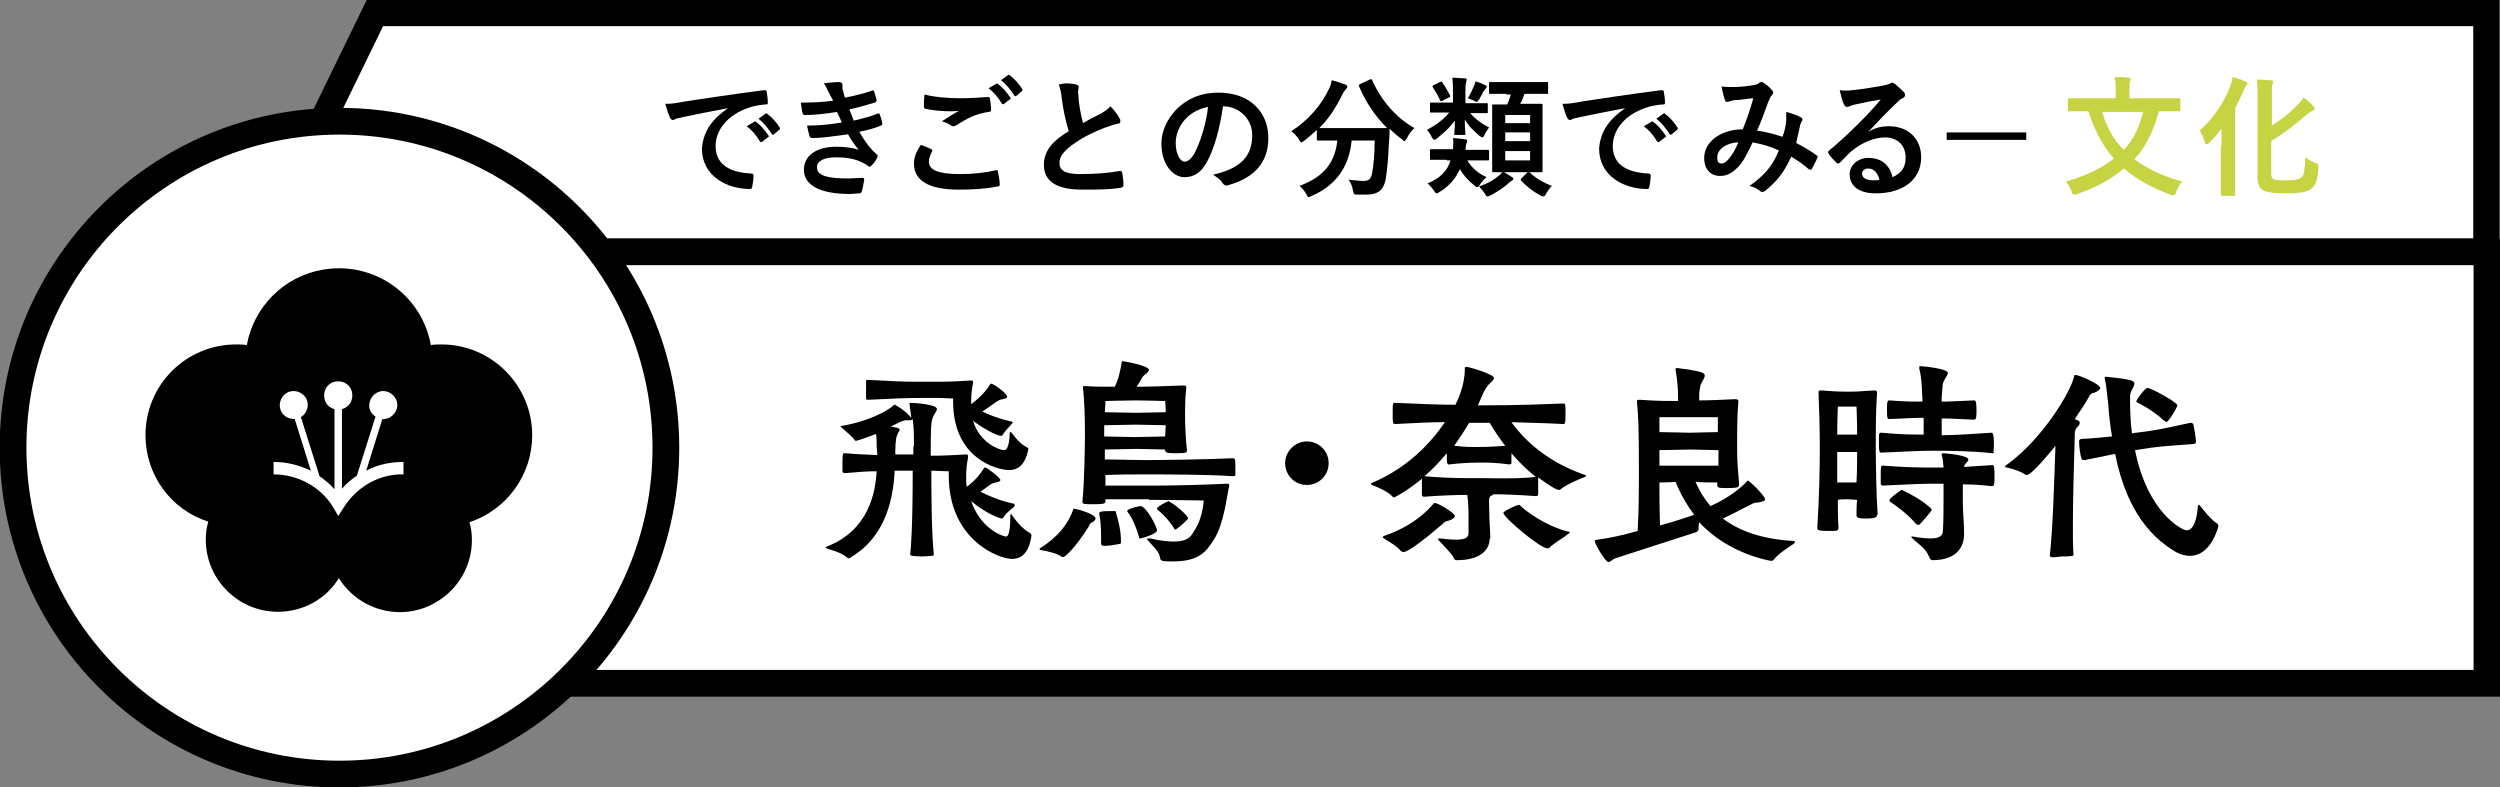<?xml version="1.0" encoding="utf-8"?>
<!-- Generator: Adobe Illustrator 23.0.1, SVG Export Plug-In . SVG Version: 6.00 Build 0)  -->
<svg version="1.1" id="レイヤー_1" xmlns="http://www.w3.org/2000/svg" xmlns:xlink="http://www.w3.org/1999/xlink" x="0px"
	 y="0px" viewBox="0 0 402.1 126.6" style="enable-background:new 0 0 402.1 126.6;" xml:space="preserve">
<rect x="0" y="0" width="402.1" height="126.6" fill="#808080" stroke="none"/>
<style type="text/css">
	.st0{fill:#FFFFFF;stroke:#000000;stroke-width:4.21;stroke-miterlimit:10;}
	.st1{fill:#FFFFFF;stroke:#000000;stroke-width:4.3;stroke-miterlimit:10;}
	.st2{enable-background:new    ;}
	.st3{fill:#C6D443;}
	.st4{fill:#FFFFFF;}
</style>
<title>アセット 140</title>
<g>
	<g id="レイヤー_1-2">
		<polygon class="st0" points="399.9,40.5 41.6,40.5 60.3,2.1 399.9,2.1 		"/>
		<rect x="53.1" y="40.5" class="st1" width="346.9" height="69.4"/>
		<circle class="st1" cx="54.6" cy="72" r="52.5"/>
		<g class="st2">
			<path d="M157.7,79.1c1,0.5,3.2,1.5,5.3,1.9c0.1,0,0.2,0.1,0.2,0.2c0,0.1,0,0.2-0.1,0.3c-0.3,0.3-1.2,0.9-1.7,1.7
				c-0.1,0.1-0.1,0.2-0.3,0.2c-0.2,0-2.4-0.7-4.9-2.8c1.6,4.6,5.2,5.7,5.6,5.7c0.2,0,0.7-0.1,0.7-3.4c0-0.2,0-0.2,0.1-0.2
				c0.1,0,0.1,0.1,0.2,0.2c0.7,1,1.6,2.1,2.8,2.8c0.2,0.1,0.3,0.3,0.3,0.4c0,0,0,0.1,0,0.1c-0.4,2.6-1.5,3.7-3.1,3.7
				c-2.2,0-10.2-3.1-10.2-13.4v-0.7c-0.9,0-1.9-0.1-2.8-0.1v0.1c0,2.7,0,9.6,0.4,13.4c0,0.1-0.1,0.2-0.3,0.2c-0.3,0-0.9,0.1-1.5,0.1
				c-1.9,0-2-0.2-2-0.3v-0.1c0.1-0.5,0.4-4.4,0.4-13.3v-0.1h-2.9c-0.2,3.8-1.1,10.4-7,13.9c-0.1,0.1-0.2,0.2-0.4,0.2
				c-0.1,0-0.2,0-0.2-0.1c-1-0.8-2.1-1.1-3.1-1.4c-0.3-0.1-0.4-0.2-0.4-0.2c0-0.1,0.1-0.1,0.2-0.2c6.7-2.6,7.8-8.6,8-12.1
				c-1.5,0-2.9,0.1-5.1,0.3c-0.2,0-0.4-0.1-0.4-0.3c0-0.3,0-0.8,0-1.3c0-1.6,0.1-1.6,0.3-1.6h0.2c2.1,0.2,3.7,0.2,5.1,0.3
				c0-0.7-0.1-1-0.1-1.6c0-0.6,0-1.3-0.1-1.8c-1.3,0.5-3,1.1-3.2,1.1c-0.1,0-0.2,0-0.3-0.2c-0.4-0.6-1.5-1.4-2-1.9
				c-0.1-0.1-0.2-0.2-0.2-0.2c0-0.1,0.1-0.1,0.2-0.1c4.6-0.8,7.4-2.5,8.2-3.2c0.1-0.1,0.2-0.2,0.3-0.2s0.1,0,0.2,0.1
				c0.4,0.2,1.4,0.8,2.3,1.8c0.1,0.1,0.2,0.2,0.2,0.3c-0.1-0.7-0.2-1.4-0.3-2.2v-0.2c0-0.1,0-0.1,0.1-0.1h0.1c0.4,0,4.2,0.2,4.2,1
				c0,0.3-0.4,0.7-0.6,1.2c-0.4,0.7-0.4,2.3-0.4,6.3c1.9,0,3.8-0.1,5.6-0.2c0.1,0,0.2,0,0.2,0c0.1,0,0.2,0,0.2,0.3c0,0,0,0.1,0,0.2
				c-0.2,1-0.3,2-0.3,3c0,0.6,0,1.2,0.1,1.7c1.6-1.2,2.3-2.3,2.7-2.9c0.1-0.1,0.1-0.2,0.2-0.2c0,0,0.1,0,0.1,0c0.2,0,2.4,1.6,2.4,2
				c0,0.2-0.2,0.3-0.7,0.4c-0.5,0.1-0.5,0.1-1,0.4L157.7,79.1z M158,66.2c1,0.5,2.8,1.2,4.7,1.6c0.1,0,0.2,0.1,0.2,0.1
				c0,0.1-0.1,0.2-0.2,0.3c-0.1,0.2-1,1-1.4,1.7c-0.1,0.1-0.1,0.2-0.3,0.2c-0.8,0-3.3-1.5-4.5-2.4c1.1,3.6,4.3,4.7,5,4.7
				c0.9,0,0.9-2.7,0.9-2.7c0-0.2,0-0.2,0.1-0.2c0.1,0,0.1,0,0.2,0.1c0.6,0.8,1.4,1.8,2.4,2.3c0.2,0.1,0.3,0.2,0.3,0.3
				c0,0,0,0.1,0,0.1c-0.5,2.3-1.5,3.3-3.1,3.3c-1.9,0-9-1.8-9-11v-0.5c-1.8-0.1-1.8-0.1-4.1-0.1c-4,0-5.2,0.1-9.5,0.3
				c-0.3,0-0.4,0-0.4-0.3c0-0.2,0-0.8,0-1.3s0-1.1,0-1.3c0-0.2,0-0.3,0.2-0.3h0.2c3.6,0.2,5.4,0.3,7.7,0.3h1.8c3.4,0,3.6,0,6.9-0.2
				c0.3,0,0.4,0,0.4,0.2c0,0.1,0,0.1,0,0.2c-0.2,1-0.3,2-0.3,3V65c1.8-1.3,2.7-2.6,3-3.1c0.1-0.1,0.1-0.2,0.2-0.2
				c0.4,0,2.6,1.6,2.6,2.1c0,0.2-0.2,0.3-0.7,0.4c-0.5,0.1-0.5,0.1-1,0.4L158,66.2z M147,71.8c0-1.5,0-2.9-0.2-4.4
				c-0.1,0.2-0.4,0.2-0.9,0.2h-0.3c-0.1,0-0.8,0.2-1.3,0.5l-1,0.5l1,0.2c0.3,0.1,0.4,0.2,0.4,0.3c0,0.2-0.3,0.5-0.4,0.9
				c-0.3,0.5-0.3,2.3-0.3,3.1h2.9V71.8z"/>
		</g>
		<g class="st2">
			<path d="M171,89.6c-0.1,0-0.2,0-0.3-0.1c-0.7-0.5-2.4-0.9-3.2-1c-0.2,0-0.3-0.1-0.3-0.2c0,0,0-0.1,0.2-0.2
				c2.7-1.7,4.4-3.8,5.2-6.1c0-0.1,0.1-0.2,0.1-0.2c0.2,0,3.5,0.8,3.5,1.6c0,0.3-0.3,0.5-0.7,0.7c-0.2,0.1-0.2,0.2-0.4,0.6
				C172.9,88.2,171.3,89.6,171,89.6z M184.8,80.3c-0.8,0-4.7,0-7,0c0,0.1,0,0.2,0,0.3c0,0.4-0.2,0.5-1.9,0.5c-1.5,0-1.8,0-1.8-0.4
				v-0.1c0.3-2.6,0.4-9.3,0.4-10.3v-1c0-2-0.1-5.2-0.3-6.8c0-0.1,0-0.2,0-0.3c0-0.1,0-0.1,0.3-0.1h0.2c1,0.1,2.8,0.1,4.6,0.1
				c0.7-1.4,0.9-2.8,1.1-3.8c0-0.3,0.1-0.3,0.2-0.3c0.2,0,4.2,0.7,4.2,1.4c0,0.2-0.3,0.5-0.7,0.8c-0.4,0.3-0.4,0.5-0.6,0.8
				c-0.2,0.4-0.4,0.7-0.7,1.1c2,0,5-0.1,7.5-0.2h0.1c0.3,0,0.4,0.1,0.4,0.3v0.1c-0.2,1.6-0.2,3.6-0.2,4.6c0,0.9,0.1,3.8,0.3,5.3v0.2
				c0,0.3-0.1,0.4-2,0.4c-1.4,0-1.5-0.2-1.5-0.5v-0.1c-1.1,0-3.5-0.1-4.6-0.1c-1.2,0-4.2,0.1-5.1,0.1v1.6c2.2,0,4.5,0.1,6.5,0.1
				c2.6,0,10-0.1,14.1-0.3c0.4,0,0.4,0.3,0.4,1.7c0,0.4,0,0.8,0,1c0,0.1-0.2,0.2-0.3,0.2c-3.9-0.3-11.7-0.3-14.1-0.3
				c-2,0-4.1,0-6.5,0.1c0,0.6,0,1.2,0,1.7c2.3,0,6.3,0,7.1,0h1.2c2.3,0,7.1-0.1,11.2-0.3c0.3,0,0.4,0,0.4,0.2c0,0.1,0,0.1,0,0.2
				c-0.4,1.6-0.8,5.9-2.4,8.5c-1.3,2.1-2.5,3.6-6.7,3.6c-1.8,0-1.9-0.1-2-0.5c-0.1-1.1-1.2-2-2-2.9c-0.1-0.1-0.1-0.2-0.1-0.2
				c0-0.1,0.1-0.1,0.2-0.1c0.1,0,0.2,0,0.3,0c1.7,0.4,2.9,0.5,3.8,0.5c2.1,0,2.7-0.7,3.2-1.6c1-1.4,1.5-3.4,1.6-5
				c0,0-5.4-0.1-7.8-0.1H184.8z M177.1,87.4c0-0.4,0-0.9,0-1.3c0-1.2-0.1-2.5-0.3-3.4v-0.1c0-0.3,0.2-0.4,2.1-0.4h0.3
				c0.2,0,0.3,0,0.3,0.3c0.4,1.3,0.8,2.9,0.8,4.6c0,0.2,0,0.4-0.3,0.4c-0.5,0.1-1.7,0.3-2.4,0.3C177.2,87.8,177.1,87.6,177.1,87.4
				L177.1,87.4z M187.5,68.4c-0.9,0-3.6-0.1-4.8-0.1c-1.2,0-4.1,0.1-5.1,0.1v1.8c0.9,0,4,0.1,5,0.1c1,0,3.8-0.1,4.8-0.1L187.5,68.4z
				 M182.8,64.4c-1.3,0-5,0.1-5,0.1s0,0.8-0.1,1.8c1.1,0,4,0.1,5,0.1c1,0,3.9-0.1,4.8-0.1c0-0.8-0.1-1.8-0.1-1.8
				S184.1,64.4,182.8,64.4z M183.4,86.6c-0.1,0-0.2,0-0.2-0.2c-0.3-1.2-1-3-1.8-4c0,0-0.1-0.1-0.1-0.2c0-0.4,2-0.8,2.1-0.8
				c1,0,2.7,3.4,2.7,3.9C186.1,85.9,183.6,86.6,183.4,86.6z M189.2,85.1c-0.1,0-0.2,0.1-0.2,0.1c0,0-0.1,0-0.1-0.1
				c-0.7-1.2-1.7-2.3-2.7-3.1c-0.1,0-0.1-0.1-0.1-0.2c0-0.1,0-0.1,0.1-0.2c0.3-0.3,1.3-0.8,1.5-0.9c0.1,0,0.1-0.1,0.2-0.1
				s0.1,0,0.2,0.1c0.7,0.3,3,2.2,3,2.7C191.1,83.5,189.7,84.8,189.2,85.1z"/>
			<path d="M210.2,78c-2,0-3.5-1.6-3.5-3.5c0-1.9,1.6-3.5,3.5-3.5c1.9,0,3.5,1.5,3.5,3.5S212.1,78,210.2,78z"/>
		</g>
		<g class="st2">
			<path d="M239.6,86.6c0,1.7-1.3,3.5-5.3,3.5c-0.2,0-0.4-0.1-0.5-0.4c-0.4-0.8-1.6-1.9-2.4-2.8c-0.1-0.1-0.1-0.2-0.1-0.2
				s0-0.1,0.1-0.1c0,0,0.1,0,0.2,0c0.9,0.1,1.8,0.2,2.6,0.2c1.1,0,2-0.2,2-1c0-0.4,0-1,0-1.8c0-1.3,0-3.1-0.2-4.4
				c-1.8,0-4.5,0.1-7,0.3c-0.1,0-0.3-0.1-0.3-0.3c0-0.3,0-0.7,0-1.1c0-0.6,0-1.3,0-1.5c-2.3,1.9-4.3,3-4.5,3c-0.1,0-0.1,0-0.2-0.1
				c-0.7-0.8-2.3-1.5-3.1-1.8c-0.3-0.1-0.4-0.2-0.4-0.3c0-0.1,0.2-0.2,0.3-0.2c5.5-2.3,9.3-6.3,11.6-9.7c-2,0-4.4,0.1-8,0.3
				c-0.4,0-0.4-0.2-0.4-1.7c0-1.6,0-1.7,0.3-1.7h0.2c4.6,0.2,7.1,0.3,9.6,0.3c0.4-0.8,1.5-3.2,1.5-5.7c0-0.2,0-0.4,0.2-0.4
				c0.5,0,4.5,1.2,4.5,1.8c0,0.3-0.5,0.7-0.9,1.1c-0.4,0.5-0.7,1-1,1.7c-0.2,0.4-0.4,1-0.7,1.6h0.1c7.2,0,10.6-0.2,13.6-0.3h0.1
				c0.3,0,0.3,0.2,0.3,1.7c0,1.6-0.1,1.6-0.4,1.6c-3.6-0.2-6.1-0.2-8.3-0.3c2.3,3.2,6.1,6.5,11.6,8.4c0.2,0.1,0.4,0.1,0.4,0.2
				c0,0.1-0.1,0.2-0.4,0.3c-0.8,0.3-2.7,1.1-3.7,1.9c-0.1,0.1-0.2,0.1-0.3,0.1c-0.6,0-3.1-1.9-3.3-2c0,0,0,0.1,0,0.1
				c0,0.3,0,0.8,0,1.3c0,0.5,0,1,0,1.3c0,0.2-0.2,0.3-0.3,0.3c-2.7-0.2-5.1-0.3-6.9-0.3c-0.1,0.1-0.2,0.2-0.3,0.2
				c-0.4,0.2-0.4,0.5-0.4,1.1c0,1.4,0.1,4,0.2,5.4V86.6z M232.8,83.8c-0.3,0-0.6,0.3-0.8,0.5c-2.8,2.4-5.5,4.5-6.3,4.5
				c-0.1,0-0.3-0.1-0.4-0.2c-0.5-0.7-2.1-1.6-2.7-2c-0.2-0.1-0.2-0.2-0.2-0.2c0-0.1,0.1-0.1,0.2-0.2c4.7-1.6,7-4.1,7.8-5
				c0.2-0.2,0.2-0.3,0.4-0.3c0.5,0,3.2,1.6,3.2,2.1C233.9,83.4,233.5,83.6,232.8,83.8z M247,76.7c-1.5-1.2-2.8-2.5-3.9-3.8
				c0,0.6,0,1.3,0,1.6c0,0.1-0.2,0.2-0.3,0.2h0c-2.3-0.3-3.5-0.3-4.7-0.3c-2.5,0-4.1,0.2-5,0.3h-0.1c-0.3,0-0.3-0.5-0.3-1.8
				c-1.1,1.3-2.2,2.5-3.6,3.7c2.4,0.2,4.7,0.3,6.5,0.3c1.2,0,2,0,2.5,0C243.4,77,245.4,76.9,247,76.7L247,76.7z M236.3,68
				c-0.7,1.2-1.5,2.4-2.4,3.7c1.7,0.2,2.7,0.2,3.5,0.2c2.8,0,4.4-0.2,4.7-0.2c-1-1.3-1.8-2.5-2.5-3.7H236.3z M249.2,88.1
				c-0.1,0.1-0.2,0.1-0.3,0.1c-1.2,0-7.1-5-7.1-5.7c0-0.3,2.2-1.3,2.5-1.3c0.1,0,0.1,0,0.3,0.2c0.8,0.8,4,3.2,7.6,4.1
				c0.2,0,0.3,0.1,0.3,0.1c0,0.1-0.1,0.1-0.3,0.3C251.5,86.5,250,87.3,249.2,88.1z"/>
			<path d="M279.7,78c0,0.4-0.3,0.5-2,0.5c-1.1,0-1.5,0-1.5-0.5v-0.4c-0.8,0-2.4,0-3.5-0.1c0.6,1.4,1.4,2.7,2.4,3.9
				c3.2-1.4,5.3-3.3,5.9-4c0-0.1,0.1-0.1,0.1-0.1c0.3,0,2.8,2.5,2.8,3c0,0.3-0.5,0.4-1,0.5c-0.6,0.1-0.7,0-1.2,0.3
				c-0.9,0.4-2.6,1.4-4.6,2.3c2.6,2,6.3,3.3,11.2,3.6c0.3,0,0.4,0.1,0.4,0.2c0,0.1-0.1,0.2-0.4,0.4c-0.9,0.6-2.3,1.5-3,2.4
				c-0.1,0.2-0.3,0.2-0.5,0.2c0,0-6.7-1-11.5-6.2c-0.1,0.4-0.1,0.7-0.1,1c0,0.2,0,0.4-0.4,0.6c-0.4,0.1-11.7,3.8-13,4.2
				c-0.5,0.2-0.8,0.6-1.1,0.6c-0.5,0-2.2-2.9-2.2-3.4c0-0.2,0.2-0.1,0.4-0.2c1.7-0.2,4.1-0.7,6.5-1.4c0.2-3.6,0.2-7,0.2-9.9
				c0-7.2-0.1-8.5-0.3-10.7c0-0.1,0-0.2,0-0.3c0-0.1,0.1-0.2,0.3-0.2h0.2c2.6,0.2,4.4,0.2,6.1,0.2v-0.9c0-0.8-0.1-2.4-0.4-4.1
				c0-0.1,0-0.1,0-0.2c0-0.1,0.1-0.1,0.3-0.1c0.7,0.1,2.7,0.3,3.9,0.7c0.3,0.1,0.5,0.3,0.5,0.5c0,0.4-0.5,1-0.7,1.6
				c-0.1,0.5-0.2,1-0.2,1.6c0,0.2,0,0.5,0,0.8c1.7,0,3.8-0.1,5.8-0.2h0.1c0.3,0,0.4,0.2,0.4,0.4c-0.2,2.3-0.2,4.5-0.2,7.3
				c0,2.5,0.1,3.3,0.3,5.7V78z M266.9,74.9c1.1,0,4.1,0,5,0c0.9,0,3.5,0,4.5,0c0-0.9,0-1.7,0-2.5c-1,0-3.6-0.1-4.5-0.1
				c-1,0-3.9,0.1-5,0.1V74.9z M266.9,77.6c0,1.9,0,3.9,0.1,6.9c2.3-0.6,4.3-1.3,5.5-1.7c-1.2-1.6-2.2-3.3-3-5.3
				C268.4,77.6,267.4,77.6,266.9,77.6z M271.8,67.1c-1.2,0-4.9,0-4.9,0s0,1,0,2.4c1.2,0,4.1,0.1,4.9,0.1c0.8,0,3.5-0.1,4.5-0.1
				c0-1.4,0-2.4,0-2.4S273.1,67.1,271.8,67.1z"/>
			<path d="M301.9,82.8c0,0.3-0.1,0.6-1.7,0.6c-0.9,0-1.6,0-1.6-0.5v-0.1c0-0.6,0-1.5,0.1-2.4c-0.4,0-1-0.1-1.5-0.1
				c-0.6,0-1.2,0-1.6,0.1c0,1.5,0,3,0.1,4.4c0,0.6-0.1,0.6-1.7,0.6c-1.7,0-1.7-0.2-1.7-0.5v-0.1c0.3-4.7,0.4-9.8,0.4-12.5
				c0-3.5-0.1-6.3-0.2-9c0-0.1,0-0.2,0-0.3c0-0.1,0.1-0.2,0.2-0.2c0.1,0,0.2,0,0.3,0c1.1,0.1,2.6,0.2,4.3,0.2c1.7,0,2-0.1,4.2-0.2
				c0.4,0,0.4,0.1,0.4,0.5c-0.2,2.7-0.2,5.8-0.2,8.7c0,2.5,0.1,8.1,0.3,10.7V82.8z M297.1,65.4c-1,0-1.5,0-1.5,0s-0.1,2.1-0.1,4.5
				c0.4,0,1.1,0,1.6,0c0.5,0,1.2,0,1.6,0c0-2.2-0.1-4.5-0.1-4.5s-0.3,0-1,0H297.1z M298.7,72.7c-0.4,0-1,0-1.6,0c-0.6,0-1.3,0-1.6,0
				c0,1.3,0,3,0,4.9c0.4,0,1.1,0,1.6,0s1.2,0,1.5,0C298.7,75.7,298.7,74,298.7,72.7z M320.5,72.9c-3.8-0.4-7.3-0.4-9.5-0.4
				c-2.2,0-3.9,0.1-8.4,0.3c-0.3,0-0.4-0.1-0.4-1.6c0-1.6,0-1.6,0.4-1.6c3.3,0.3,5.1,0.3,6.8,0.3v-2.7c-1.5,0-3,0.1-5.5,0.2
				c-0.3,0-0.4,0-0.4-1.5c0-1.4,0.1-1.5,0.4-1.5c2.4,0.2,3.9,0.2,5.3,0.2v-0.3c-0.1-2.2-0.1-3.4-0.5-5v-0.2c0-0.2,0-0.2,0.2-0.2
				c0.5,0,4.4,0.4,4.4,1.1c0,0.3-0.3,0.6-0.5,1c-0.4,0.7-0.3,0.6-0.5,2.9c0,0.2,0,0.4,0,0.7c1.3,0,2.6-0.1,5.2-0.2
				c0.2,0,0.4,0,0.4,1.6c0,0.5,0,1-0.1,1.3c0,0.1-0.2,0.2-0.3,0.2h0c-2.5-0.1-3.7-0.2-5.2-0.2V70c2.1,0,4.9-0.2,8-0.4
				c0.2,0,0.4,0.2,0.4,1.7c0,0.5,0,1.1-0.1,1.4C320.8,72.8,320.7,72.9,320.5,72.9L320.5,72.9z M315.9,85.9c0,2-1.1,4.2-5.1,4.2
				c-0.2,0-0.4-0.2-0.5-0.5c-0.6-1.5-1.8-2.1-2.7-3c-0.1-0.1-0.2-0.2-0.2-0.2c0,0,0-0.1,0.1-0.1c0,0,0.1,0,0.2,0
				c1.1,0.2,2,0.3,2.8,0.3c1.3,0,2-0.3,2-1.3c0.1-1.3,0.1-4,0.1-5.5v-2h-1.5c-2.2,0-3.9,0.1-8.3,0.3c-0.1,0-0.3-0.1-0.3-0.3
				c0-0.3,0-0.8,0-1.3c0-1.6,0-1.6,0.4-1.6c4.2,0.3,6,0.3,8.3,0.3h1.4c-0.1-0.8-0.1-1.5-0.3-2c0-0.1,0-0.1,0-0.1
				c0-0.1,0.1-0.2,0.3-0.2c0.1,0,4,0.3,4,1c0,0.1-0.1,0.3-0.3,0.5c-0.3,0.4-0.4,0.4-0.4,0.7c1.4-0.1,3-0.2,4.6-0.3h0
				c0.2,0,0.3,0.3,0.3,1.7c0,0.5,0,1.1-0.1,1.5c0,0.1-0.2,0.2-0.3,0.2h0c-1.7-0.2-3.3-0.3-4.7-0.3v2.9c0,1.8,0.2,3,0.2,4.9V85.9z
				 M308.4,84.4c-0.1,0-0.1-0.1-0.2-0.1c-1.5-1.8-3.6-3.2-4.2-3.6c-0.1-0.1-0.1-0.1-0.1-0.2c0-0.4,1.5-1.4,1.8-1.6
				c0.1-0.1,0.1-0.1,0.2-0.1c0.1,0,0.1,0,0.2,0.1c0.7,0.3,3.2,1.6,4.5,2.9c0.1,0.1,0.1,0.1,0.1,0.2c0,0.2-1.5,1.9-2,2.4
				C308.5,84.4,308.5,84.4,308.4,84.4z"/>
			<path d="M329.7,89.3c0.5-4.6,0.7-12,0.9-17.6c-0.3,0.4-3.8,4.7-4.6,4.7c-0.1,0-0.2,0-0.3-0.1c-0.7-0.5-2-0.9-2.9-1.1
				c-0.2,0-0.3-0.1-0.3-0.2c0-0.1,0.1-0.1,0.2-0.2c5.8-4.1,10.5-12,10.9-14.3c0-0.1,0.1-0.2,0.2-0.2c0.6,0,4,1.5,4,2.1
				c0,0.2-0.3,0.5-0.8,0.7c-0.5,0.2-0.7,0.1-1,0.7c-0.3,0.6-1.2,2-2.3,3.6c0.2,0.1,0.4,0.2,0.5,0.2c0.2,0.1,0.3,0.2,0.3,0.4
				c0,0.2-0.1,0.4-0.3,0.6c-0.5,0.5-0.5,0.8-0.5,1.6c-0.1,4.2-0.3,9.8-0.3,14.3c0,1.8,0,3.4,0.1,4.7c0,0.2-0.1,0.3-1.9,0.3
				C330,89.7,329.7,89.7,329.7,89.3L329.7,89.3z M353.2,71.1c0,0.1-0.2,0.3-0.3,0.3c-5.1,0.4-5.8,0.4-8.8,0.9l-0.7,0.1
				c2,10.1,7.6,12.9,8.3,12.9c0.8,0,1.6-1,1.8-3.8c0-0.2,0.1-0.3,0.2-0.3c0.1,0,0.1,0.1,0.2,0.2c0.5,0.6,1.6,2.1,2.7,2.8
				c0.1,0.1,0.2,0.2,0.2,0.5c-0.9,3-2.5,4.7-4.6,4.7c-0.8,0-1.8-0.3-2.7-0.9c-5.6-3.5-8.1-9.5-9.3-15.5l-4.9,1h-0.1
				c-0.1,0-0.3,0-0.4-0.2c-0.2-0.5-0.4-2-0.4-2.7v-0.1c0-0.3,0.2-0.4,0.4-0.4c2.1-0.1,3.6-0.3,4.9-0.4c-0.3-1.7-0.5-3.5-0.6-5.1
				c-0.2-1.6-0.3-3-0.5-3.9c0-0.2-0.1-0.3-0.1-0.4c0-0.1,0.1-0.2,0.2-0.2c0.1,0,0.1,0,0.2,0c3.7,0.4,4.4,0.6,4.4,1.1
				c0,0.3-0.3,0.8-0.5,1.2c-0.2,0.4-0.2,0.7-0.2,1.1c0,1.2,0,3.3,0.3,5.7l0.7-0.1c3.3-0.4,4.1-0.6,8.7-1.6h0.1
				c0.2,0,0.3,0.1,0.4,0.3C352.9,68.7,353.2,70.5,353.2,71.1L353.2,71.1z M348,67.6c-1.7-1.6-3.9-2.7-4.1-2.8
				c-0.1-0.1-0.3-0.1-0.3-0.2c0-0.3,1.4-2.2,1.8-2.2c0.6,0,4.8,2.3,4.8,2.8c0,0.3-1.4,2.7-1.8,2.7C348.3,67.8,348.2,67.7,348,67.6z"
				/>
		</g>
		<g class="st2">
			<path d="M117.1,17.4c-2.6,0.5-4.8,0.9-7.1,1.4c-0.8,0.2-1,0.2-1.3,0.3c-0.1,0.1-0.3,0.2-0.5,0.2c-0.1,0-0.3-0.1-0.4-0.3
				c-0.3-0.6-0.5-1.3-0.8-2.3c1.1,0,1.7-0.1,3.3-0.4c2.6-0.4,7.2-1.1,12.6-1.8c0.3,0,0.4,0.1,0.4,0.2c0.1,0.5,0.2,1.3,0.2,1.8
				c0,0.3-0.1,0.3-0.4,0.3c-1,0.1-1.7,0.2-2.6,0.5c-3.6,1.2-5.4,3.7-5.4,6.2c0,2.7,1.9,4.2,5.6,4.4c0.3,0,0.5,0.1,0.5,0.3
				c0,0.5-0.1,1.3-0.2,1.8c-0.1,0.3-0.1,0.4-0.4,0.4c-3.7,0-7.7-2.1-7.7-6.5C113.1,21.1,114.6,19.1,117.1,17.4L117.1,17.4z
				 M121.3,19.6c0.1-0.1,0.2-0.1,0.3,0c0.7,0.5,1.4,1.3,2,2.2c0.1,0.1,0.1,0.2-0.1,0.3l-0.9,0.7c-0.1,0.1-0.3,0.1-0.4-0.1
				c-0.6-1-1.3-1.8-2.1-2.4L121.3,19.6z M123.1,18.3c0.1-0.1,0.2-0.1,0.3,0c0.8,0.6,1.5,1.4,2,2.2c0.1,0.1,0.1,0.3-0.1,0.4l-0.8,0.7
				c-0.2,0.1-0.3,0.1-0.4-0.1c-0.6-0.9-1.2-1.7-2.1-2.4L123.1,18.3z"/>
		</g>
		<g class="st2">
			<path d="M133.2,14.7c-0.2-0.5-0.4-0.9-0.7-1.3c0.8-0.1,1.7-0.2,2.5-0.2c0.3,0,0.5,0.2,0.5,0.4c0,0.1,0,0.3,0,0.4
				c0,0.2,0,0.4,0.1,0.6c0.1,0.5,0.2,0.7,0.3,1.1c1.6-0.3,2.8-0.6,4.3-1.1c0.2-0.1,0.3-0.1,0.4,0.1c0.1,0.4,0.3,1,0.4,1.4
				c0,0.2-0.1,0.3-0.3,0.4c-1.4,0.4-2.7,0.8-4.1,1.1c0.2,0.5,0.5,1.2,0.7,1.8c1.7-0.4,2.8-0.7,3.8-1.1c0.2-0.1,0.3-0.1,0.4,0.1
				c0.2,0.5,0.3,0.9,0.4,1.4c0,0.2,0,0.3-0.2,0.4c-1,0.4-2.4,0.8-3.5,1c0.9,1.5,1.7,2.7,2.8,3.6c0.2,0.2,0.2,0.3,0.1,0.5
				c-0.2,0.5-0.5,0.9-0.9,1.3c-0.1,0.1-0.2,0.2-0.3,0.2c-0.1,0-0.2,0-0.3-0.1c-0.3-0.3-0.8-0.5-1.2-0.7c-1.1-0.5-2.5-0.7-3.9-0.7
				c-2,0-3.1,0.6-3.1,1.6c0,1.4,1.8,1.8,5,1.8c0.8,0,1.6-0.1,2.3-0.1c0.2,0,0.3,0.1,0.3,0.3c-0.1,0.5-0.2,1.3-0.4,1.9
				c-0.1,0.2-0.1,0.3-0.4,0.3c-0.5,0-1,0.1-1.5,0.1c-4.8,0-7.4-1.4-7.4-3.9c0-2.2,1.9-3.7,5.2-3.7c1.5,0,2.8,0.2,3.6,0.5
				c-0.5-0.6-1.2-1.6-1.7-2.5c-2.2,0.3-4.2,0.6-5.8,0.6c-0.2,0-0.3-0.1-0.4-0.3c-0.1-0.4-0.3-1.1-0.4-1.7c2.1,0,3.8-0.2,5.6-0.5
				c-0.2-0.4-0.5-1.2-0.8-1.7c-1.9,0.3-3.5,0.5-5.1,0.5c-0.3,0-0.4-0.1-0.4-0.3c-0.1-0.2-0.2-1-0.3-1.7c2.1,0,3.7-0.1,5.2-0.3
				C133.6,15.5,133.5,15.2,133.2,14.7z"/>
		</g>
		<g class="st2">
			<path d="M149.8,24c0.2,0.1,0.2,0.2,0.1,0.4c-0.3,0.5-0.5,1.2-0.5,1.6c0,1.3,1.4,2,5,2c2,0,4-0.2,5.7-0.6c0.3-0.1,0.4,0,0.4,0.2
				c0.1,0.4,0.3,1.5,0.3,2.1c0,0.2-0.1,0.3-0.4,0.3c-2,0.4-3.9,0.5-6.2,0.5c-4.9,0-7.2-1.5-7.2-4.2c0-0.9,0.3-1.8,1.1-3
				C148.7,23.5,149.2,23.7,149.8,24z M154.5,15.8c1.5,0,3-0.1,4.4-0.2c0.2,0,0.3,0.1,0.3,0.2c0.1,0.5,0.2,1.1,0.2,1.8
				c0,0.3-0.1,0.4-0.4,0.4c-2,0.3-3.4,1-5.1,2.1c-0.2,0.1-0.4,0.2-0.5,0.2c-0.1,0-0.3,0-0.4-0.1c-0.4-0.3-0.9-0.5-1.5-0.7
				c1.1-0.7,2-1.3,2.8-1.7c-0.5,0.1-1.1,0.1-1.5,0.1c-0.9,0-2.7-0.1-3.9-0.4c-0.2,0-0.3-0.1-0.3-0.4c0-0.5,0-1.1,0.1-1.9
				C150.2,15.6,152.2,15.8,154.5,15.8z M160.2,13.5c0.1-0.1,0.2-0.1,0.3,0c0.7,0.5,1.4,1.3,2,2.2c0.1,0.1,0.1,0.2-0.1,0.3l-0.9,0.7
				c-0.1,0.1-0.3,0.1-0.4-0.1c-0.6-1-1.3-1.8-2.1-2.4L160.2,13.5z M162.1,12.1c0.1-0.1,0.2-0.1,0.3,0c0.8,0.6,1.5,1.4,2,2.2
				c0.1,0.1,0.1,0.3-0.1,0.4l-0.8,0.7c-0.2,0.1-0.3,0.1-0.4-0.1c-0.6-0.9-1.2-1.7-2.1-2.4L162.1,12.1z"/>
		</g>
		<g class="st2">
			<path d="M173.1,13.6c0.3,0.1,0.4,0.2,0.4,0.3c0,0.3-0.1,0.6-0.1,0.9c0,0.4,0.1,0.9,0.1,1.4c0.2,1.5,0.4,2.5,0.7,3.6
				c1-0.6,1.8-1,3-1.6c0.6-0.4,1.1-0.7,1.4-1.1c0.7,0.7,1.2,1.4,1.5,2c0.1,0.1,0.1,0.3,0.1,0.4c0,0.2-0.1,0.4-0.4,0.4
				c-0.6,0.1-1.3,0.4-2,0.6c-1.8,0.7-3.5,1.5-4.9,2.5c-1.8,1.2-2.5,2.2-2.5,3.2c0,1.2,0.9,1.8,3.3,1.8c2.6,0,4.8-0.2,6.4-0.5
				c0.2,0,0.3,0,0.4,0.3c0.1,0.6,0.2,1.3,0.2,2c0,0.2-0.1,0.3-0.4,0.4c-1.9,0.3-3.6,0.3-6.3,0.3c-4,0-6.1-1.3-6.1-4
				c0-2.3,1.5-3.9,4-5.4c-0.5-1.6-0.9-3.5-1.1-5.1c-0.1-1.1-0.3-1.8-0.5-2.4C171.4,13.3,172.3,13.4,173.1,13.6z"/>
		</g>
		<g class="st2">
			<path d="M196.7,17.1c-0.5,3.6-1.4,6.8-2.6,9c-0.9,1.6-2,2.4-3.6,2.4c-1.8,0-3.7-2-3.7-5.4c0-2,0.9-3.9,2.4-5.5
				c1.8-1.8,4-2.7,6.8-2.7c5,0,8,3.1,8,7.3c0,3.9-2.2,6.4-6.5,7.6c-0.4,0.1-0.6,0-0.9-0.4c-0.2-0.4-0.7-0.8-1.5-1.3
				c3.5-0.8,6.3-2.3,6.3-6.3C201.5,19.5,199.6,17.1,196.7,17.1L196.7,17.1z M190.7,19.1c-1,1.1-1.6,2.5-1.6,3.9c0,1.9,0.8,3,1.4,3
				c0.5,0,1-0.3,1.6-1.3c0.9-1.7,1.9-4.7,2.2-7.5C192.8,17.5,191.7,18.1,190.7,19.1z"/>
		</g>
		<g class="st2">
			<path d="M220.3,12.8c0.3-0.1,0.3-0.1,0.4,0.1c1.4,3.2,3.9,6.1,6.8,7.7c-0.4,0.3-0.9,1-1.2,1.6c-0.2,0.3-0.3,0.5-0.4,0.5
				c-0.1,0-0.2-0.1-0.4-0.3c-0.7-0.5-1.4-1.1-2-1.7c0,0.6,0,1.3-0.1,2.1c-0.1,2.2-0.2,3.9-0.5,5.9c-0.3,1.7-1.1,2.6-3.1,2.6
				c-0.5,0-0.9,0-1.4,0c-0.7,0-0.6,0-0.8-0.7c-0.1-0.7-0.4-1.3-0.7-1.7c1,0.1,1.7,0.2,2.4,0.2c0.9,0,1.2-0.3,1.4-1.3
				c0.2-1.2,0.4-2.8,0.4-5.2h-3.7c-0.4,4.2-2.5,7.2-6.4,8.9c-0.2,0.1-0.4,0.2-0.5,0.2c-0.2,0-0.2-0.1-0.4-0.5
				c-0.3-0.5-0.7-1-1.1-1.3c3.8-1.4,5.7-3.6,6.1-7.3h-0.3c-2,0-2.6,0-2.8,0c-0.2,0-0.2,0-0.2-0.2v-1.5c-0.7,0.6-1.3,1.2-2,1.7
				c-0.2,0.2-0.4,0.3-0.5,0.3c-0.1,0-0.2-0.1-0.4-0.5c-0.3-0.5-0.8-1-1.2-1.3c2.8-1.8,4.9-4.3,6.1-6.9c0.2-0.4,0.3-0.8,0.4-1.3
				c0.8,0.2,1.6,0.5,2.2,0.7c0.2,0.1,0.3,0.2,0.3,0.4c0,0.1-0.1,0.2-0.2,0.3c-0.2,0.2-0.3,0.4-0.5,0.7c-1.1,2.3-2.3,4.1-3.8,5.6
				c0.3,0,1,0,2.6,0h5.6c1.8,0,2.5,0,2.7,0c-2-2-3.5-4.3-4.5-6.7c-0.1-0.2,0-0.3,0.2-0.4L220.3,12.8z"/>
		</g>
		<g class="st2">
			<path d="M236.4,18.1c0.8,1,1.9,1.8,3.1,2.4c-0.2,0.3-0.5,0.7-0.7,1.1c-0.1,0.3-0.2,0.5-0.4,0.5c-0.1,0-0.2-0.1-0.5-0.3
				c-0.9-0.8-1.7-1.5-2.3-2.6c0,1.7,0.1,2.1,0.1,2.3s0,0.2-0.2,0.2h-1.4c-0.2,0-0.2,0-0.2-0.2c0-0.2,0.1-0.6,0.1-2.1
				c-0.8,1.1-1.7,1.9-2.8,2.8c-0.2,0.2-0.4,0.3-0.5,0.3c-0.1,0-0.2-0.1-0.4-0.4c-0.2-0.5-0.5-0.9-0.8-1.2c1.5-0.8,2.7-1.7,3.6-2.8
				h-0.4c-1.8,0-2.4,0-2.5,0c-0.2,0-0.2,0-0.2-0.2v-1.2c0-0.2,0-0.2,0.2-0.2c0.1,0,0.7,0,2.5,0h1V15c0-1,0-1.5-0.1-2.5
				c0.8,0,1.3,0.1,2,0.1c0.2,0,0.3,0.1,0.3,0.2c0,0.2-0.1,0.3-0.1,0.5c-0.1,0.3-0.1,0.7-0.1,1.7v1.6h0.9c1.8,0,2.4,0,2.5,0
				c0.2,0,0.2,0,0.2,0.2V18c0,0.2,0,0.2-0.2,0.2c-0.1,0-0.7,0-2.5,0H236.4z M232.7,25.7c-1.8,0-2.4,0-2.5,0c-0.2,0-0.2,0-0.2-0.2
				v-1.3c0-0.2,0-0.2,0.2-0.2c0.1,0,0.7,0,2.5,0h1c0-0.7,0.1-1.2,0-1.8c0.8,0.1,1.4,0.1,1.9,0.2c0.2,0,0.4,0.1,0.4,0.3
				c0,0.1-0.1,0.2-0.1,0.3c-0.1,0.1-0.1,0.4-0.2,1.1h1c1.8,0,2.4,0,2.5,0c0.2,0,0.3,0,0.3,0.2v1.3c0,0.2,0,0.2-0.3,0.2
				c-0.1,0-0.7,0-2.5,0H236c0.8,1.3,1.8,2.1,3.1,2.7c-0.5,0.4-0.8,0.8-1,1.1c-0.2,0.3-0.3,0.5-0.5,0.5c-0.1,0-0.3-0.1-0.5-0.3
				c-1-0.8-1.7-1.6-2.3-2.6c-0.7,1.6-1.8,2.8-3.3,3.7c-0.2,0.1-0.3,0.2-0.4,0.2c-0.1,0-0.3-0.1-0.5-0.5c-0.3-0.4-0.6-0.8-1-1.1
				c2-0.8,3.2-2,3.7-3.7H232.7z M231.6,13.2c0.2-0.1,0.3-0.1,0.4,0.1c0.4,0.5,0.8,1.3,1.2,2c0.1,0.2,0.1,0.3-0.2,0.4l-1,0.5
				c-0.3,0.1-0.3,0.1-0.4-0.1c-0.3-0.7-0.7-1.4-1.1-2c-0.1-0.2-0.2-0.3,0.1-0.4L231.6,13.2z M237,14c0.1-0.3,0.3-0.6,0.3-0.9
				c0.5,0.1,1.2,0.4,1.6,0.6c0.2,0.1,0.2,0.2,0.2,0.3s0,0.2-0.2,0.3c-0.1,0.1-0.2,0.3-0.3,0.4c-0.2,0.4-0.4,0.8-0.7,1.3
				c-0.2,0.3-0.3,0.4-0.4,0.4c-0.1,0-0.2-0.1-0.4-0.2c-0.4-0.2-0.8-0.3-1-0.4C236.5,15.1,236.8,14.5,237,14z M243.2,28.5
				c0.2,0.1,0.2,0.2,0.2,0.3c0,0.1-0.1,0.2-0.3,0.3c-0.2,0.1-0.3,0.2-0.5,0.4c-0.9,0.8-1.6,1.2-2.8,1.9c-0.3,0.1-0.4,0.2-0.5,0.2
				c-0.2,0-0.3-0.1-0.5-0.5c-0.3-0.4-0.6-0.8-0.9-1.1c1.6-0.6,2.3-1,3.1-1.7c0.3-0.2,0.5-0.4,0.7-0.7
				C242.3,27.9,242.8,28.2,243.2,28.5z M242.3,15.1c-1.9,0-2.5,0-2.6,0c-0.2,0-0.2,0-0.2-0.2v-1.5c0-0.2,0-0.2,0.2-0.2
				c0.1,0,0.8,0,2.6,0h3.9c1.9,0,2.5,0,2.6,0c0.2,0,0.2,0,0.2,0.2v1.5c0,0.2,0,0.2-0.2,0.2c-0.1,0-0.8,0-2.6,0h-1
				c-0.2,0.6-0.4,1.1-0.7,1.6h1c1.7,0,2.3,0,2.4,0c0.2,0,0.2,0,0.2,0.2c0,0.1,0,0.9,0,2.5v5.6c0,1.6,0,2.3,0,2.4
				c0,0.2,0,0.3-0.2,0.3c-0.1,0-0.7,0-2.4,0h-2.8c-1.7,0-2.3,0-2.4,0c-0.2,0-0.3,0-0.3-0.3c0-0.1,0-0.8,0-2.4v-5.5
				c0-1.7,0-2.4,0-2.5c0-0.2,0-0.2,0.3-0.2c0.1,0,0.7,0,2.1,0c0.3-0.5,0.4-1,0.6-1.6H242.3z M242.1,19.8h4v-1.3h-4V19.8z
				 M246.1,22.7v-1.4h-4v1.4H246.1z M246.1,24.3h-4v1.5h4V24.3z M245.6,27.8c0.1-0.1,0.2-0.1,0.3-0.1c0.1,0,0.1,0,0.2,0.1
				c1.1,1,2.2,1.6,3.5,2.1c-0.3,0.3-0.6,0.7-0.9,1.2c-0.2,0.4-0.3,0.5-0.5,0.5c-0.1,0-0.3-0.1-0.5-0.2c-1.3-0.7-2.1-1.4-3-2.3
				c-0.1-0.1-0.1-0.1-0.1-0.2s0-0.1,0.2-0.3L245.6,27.8z"/>
		</g>
		<g class="st2">
			<path d="M261.4,17.4c-2.6,0.5-4.8,0.9-7.1,1.4c-0.8,0.2-1,0.2-1.3,0.3c-0.1,0.1-0.3,0.2-0.5,0.2c-0.1,0-0.3-0.1-0.4-0.3
				c-0.3-0.6-0.5-1.3-0.8-2.3c1.1,0,1.7-0.1,3.3-0.4c2.6-0.4,7.2-1.1,12.6-1.8c0.3,0,0.4,0.1,0.4,0.2c0.1,0.5,0.2,1.3,0.2,1.8
				c0,0.3-0.1,0.3-0.4,0.3c-1,0.1-1.7,0.2-2.6,0.5c-3.6,1.2-5.4,3.7-5.4,6.2c0,2.7,1.9,4.2,5.6,4.4c0.3,0,0.5,0.1,0.5,0.3
				c0,0.5-0.1,1.3-0.2,1.8c-0.1,0.3-0.1,0.4-0.4,0.4c-3.7,0-7.7-2.1-7.7-6.5C257.4,21.1,258.9,19.1,261.4,17.4L261.4,17.4z
				 M265.6,19.6c0.1-0.1,0.2-0.1,0.3,0c0.7,0.5,1.4,1.3,2,2.2c0.1,0.1,0.1,0.2-0.1,0.3l-0.9,0.7c-0.1,0.1-0.3,0.1-0.4-0.1
				c-0.6-1-1.3-1.8-2.1-2.4L265.6,19.6z M267.5,18.3c0.1-0.1,0.2-0.1,0.3,0c0.8,0.6,1.5,1.4,2,2.2c0.1,0.1,0.1,0.3-0.1,0.4l-0.8,0.7
				c-0.2,0.1-0.3,0.1-0.4-0.1c-0.6-0.9-1.2-1.7-2.1-2.4L267.5,18.3z"/>
		</g>
		<g class="st2">
			<path d="M287.3,19.4c0-0.5,0-0.9,0-1.4c1.1,0.3,1.9,0.6,2.4,0.9c0.2,0.1,0.3,0.4,0.1,0.6c-0.1,0.3-0.3,0.5-0.3,0.8
				c-0.2,0.9-0.4,1.8-0.6,2.7c1.2,0.6,2.5,1.4,3.3,2c0.2,0.1,0.2,0.2,0.1,0.4c-0.2,0.5-0.7,1.4-0.9,1.8c-0.1,0.1-0.1,0.1-0.2,0.1
				c-0.1,0-0.2-0.1-0.3-0.1c-0.9-0.8-1.8-1.4-2.8-2c-1.1,2.4-2.2,3.9-4.2,5.5c-0.2,0.1-0.3,0.2-0.4,0.2c-0.1,0-0.2,0-0.3-0.1
				c-0.6-0.5-1.1-0.7-1.8-0.9c2.6-1.8,3.9-3.6,4.7-5.7c-1.2-0.6-2.6-1-4.2-1.3c-1.1,2.3-1.7,3.4-2.6,4.2c-0.8,0.8-1.6,1.2-2.7,1.2
				c-1.2,0-2.5-0.8-2.5-2.9c0-2.6,2.7-4.6,6.2-4.6c0.7-1.7,1.2-3.2,1.7-5c-1.2,0.1-2.2,0.3-2.9,0.3c-0.3,0-0.6,0.1-0.9,0.2
				c-0.1,0-0.3,0.1-0.4,0.1c-0.2,0-0.3-0.1-0.3-0.2c-0.2-0.4-0.4-1.2-0.6-2.3c0.6,0.1,1.2,0.1,1.8,0.1c1,0,2.1-0.1,3.3-0.3
				c0.5-0.1,0.8-0.2,1-0.4c0.1-0.1,0.2-0.1,0.3-0.1c0.1,0,0.2,0,0.3,0.1c0.5,0.3,1,0.7,1.4,1.2c0.1,0.1,0.2,0.2,0.2,0.4
				s-0.1,0.2-0.2,0.4c-0.3,0.3-0.4,0.7-0.6,1.1c-0.5,1.4-1.1,3.1-1.8,4.6c1.3,0.2,2.6,0.5,4.1,1C287,21.2,287.2,20.4,287.3,19.4z
				 M276.2,25.3c0,0.7,0.2,1,0.7,1c0.4,0,0.8-0.3,1.2-0.8c0.5-0.6,1-1.4,1.5-2.6C277.5,23,276.2,24.1,276.2,25.3z"/>
		</g>
		<g class="st2">
			<path d="M300.5,21.2c1.2-0.7,2.2-0.9,3.3-0.9c3.1,0,5.2,2,5.2,5c0,3.5-2.8,5.8-7.3,5.8c-2.6,0-4.2-1.1-4.2-3.1
				c0-1.4,1.3-2.6,3-2.6c2,0,3.4,1,3.9,3.1c1.5-0.7,2.1-1.6,2.1-3.2c0-1.9-1.3-3.2-3.3-3.2c-1.7,0-3.7,0.8-5.4,2.2
				c-0.6,0.5-1.2,1.2-1.8,1.8c-0.1,0.1-0.3,0.2-0.4,0.2c-0.1,0-0.2-0.1-0.3-0.2c-0.4-0.4-0.9-0.9-1.2-1.4c-0.1-0.2-0.1-0.3,0.1-0.5
				c1.6-1.3,3.1-2.7,5-4.6c1.3-1.3,2.3-2.4,3.3-3.6c-1.3,0.2-2.8,0.5-4.1,0.8c-0.3,0.1-0.5,0.1-0.9,0.3c-0.1,0-0.3,0.1-0.4,0.1
				c-0.2,0-0.4-0.1-0.5-0.4c-0.3-0.5-0.4-1.1-0.7-2.3c0.6,0.1,1.3,0.1,2,0c1.3-0.1,3.1-0.4,4.8-0.7c0.5-0.1,0.9-0.2,1.2-0.3
				c0.1-0.1,0.3-0.2,0.4-0.2c0.2,0,0.3,0.1,0.5,0.2c0.6,0.5,1,0.9,1.4,1.3c0.2,0.2,0.2,0.3,0.2,0.5c0,0.2-0.1,0.4-0.4,0.5
				c-0.4,0.2-0.5,0.3-0.9,0.7C303.4,18.1,302,19.6,300.5,21.2L300.5,21.2z M300.5,27.1c-0.6,0-1,0.4-1,0.8c0,0.7,0.6,1.1,1.8,1.1
				c0.4,0,0.7,0,1-0.1C302,27.8,301.4,27.1,300.5,27.1z"/>
		</g>
		<g class="st2">
			<path d="M325.9,22.5h-12.8v-1.2h12.8V22.5z"/>
		</g>
		<g class="st2">
			<path class="st3" d="M347.2,18c-0.9,3.3-2.2,5.8-3.9,7.6c2,1.5,4.4,2.7,7.7,3.6c-0.4,0.4-0.8,1.1-1,1.7c-0.1,0.4-0.2,0.5-0.4,0.5
				c-0.1,0-0.3,0-0.5-0.1c-3.1-1.1-5.5-2.5-7.5-4.2c-2,1.7-4.5,3.1-7.5,4.1c-0.2,0.1-0.4,0.1-0.5,0.1c-0.2,0-0.3-0.1-0.4-0.5
				c-0.2-0.6-0.6-1.2-0.9-1.6c3.4-1,5.8-2.2,7.7-3.7c-1.8-2-3.1-4.5-4.1-7.6h-0.4c-1.9,0-2.5,0-2.7,0c-0.2,0-0.2,0-0.2-0.2v-1.7
				c0-0.2,0-0.2,0.2-0.2c0.1,0,0.8,0,2.7,0h4.8v-1c0-0.9,0-1.7-0.2-2.4c0.8,0,1.6,0,2.3,0.1c0.2,0,0.3,0.1,0.3,0.2
				c0,0.2-0.1,0.3-0.1,0.4c-0.1,0.2-0.1,0.4-0.1,1.6v1.1h5.2c1.9,0,2.5,0,2.7,0c0.2,0,0.3,0,0.3,0.2v1.7c0,0.2,0,0.2-0.3,0.2
				c-0.1,0-0.8,0-2.7,0H347.2z M338.1,18c0.8,2.5,1.8,4.5,3.5,6.1c1.5-1.6,2.4-3.4,3.1-6.1H338.1z"/>
			<path class="st3" d="M357.3,23.4c0-0.8,0-1.8,0-2.7c-0.6,0.8-1.3,1.6-1.9,2.2c-0.2,0.2-0.3,0.3-0.5,0.3s-0.2-0.1-0.3-0.5
				c-0.2-0.6-0.5-1.2-0.8-1.7c2.2-2,3.8-4.3,4.9-7.1c0.2-0.5,0.3-1,0.4-1.5c0.8,0.2,1.4,0.4,2,0.7c0.3,0.1,0.4,0.2,0.4,0.3
				c0,0.1-0.1,0.3-0.2,0.4c-0.2,0.1-0.3,0.4-0.5,0.9c-0.4,0.9-0.8,1.8-1.3,2.7v10.7c0,2,0,3.1,0,3.2c0,0.2,0,0.2-0.2,0.2h-1.8
				c-0.2,0-0.3,0-0.3-0.2c0-0.1,0-1.2,0-3.2V23.4z M365.3,27.7c0,0.8,0.1,1,0.6,1.2c0.4,0.1,0.9,0.1,2.1,0.1c1.1,0,1.7-0.1,2.2-0.5
				c0.4-0.3,0.5-1.2,0.6-3.2c0.4,0.3,1,0.7,1.6,0.9c0.5,0.2,0.5,0.2,0.5,0.7c-0.1,2.1-0.5,3-1.2,3.5c-0.7,0.5-2,0.7-3.8,0.7
				c-2,0-3-0.1-3.7-0.4c-0.7-0.3-1.1-0.9-1.1-2.3V15.2c0-1.2,0-1.8-0.1-2.4c0.8,0,1.5,0.1,2.2,0.1c0.3,0,0.4,0.1,0.4,0.3
				s-0.1,0.3-0.1,0.4c-0.1,0.2-0.1,0.5-0.1,1.4v5.2c1.3-0.8,2.6-1.8,3.9-3.1c0.4-0.4,0.9-0.9,1.2-1.4c0.6,0.4,1.2,0.9,1.6,1.4
				c0.2,0.2,0.2,0.3,0.2,0.4s-0.1,0.3-0.4,0.3c-0.2,0.1-0.6,0.4-1.1,0.8c-1.6,1.4-3.4,2.8-5.5,4.1V27.7z"/>
		</g>
		<path d="M85.6,70c0-8-6.5-14.6-14.6-14.6c-0.6,0-1.1,0-1.7,0.1c-1.5-8.2-9.3-13.6-17.5-12.1c-6.2,1.1-11,6-12.1,12.1
			c-0.6-0.1-1.1-0.1-1.7-0.1c-8.1,0-14.6,6.5-14.6,14.6c0,6.4,4.1,12,10.1,13.9c-0.3,1-0.4,1.9-0.4,2.9c0,6.4,5.2,11.6,11.6,11.6
			c4,0,7.7-2,9.8-5.4c3.4,5.4,10.5,7.1,15.9,3.7c3.4-2.1,5.5-5.8,5.5-9.8c0-1-0.1-2-0.4-2.9C81.5,82,85.6,76.4,85.6,70z"/>
		<path class="st4" d="M58.9,75.7l2.6-8.3c1.2,0.1,2.3-0.9,2.4-2.1S63,63,61.8,62.9s-2.3,0.9-2.4,2.1c-0.1,0.8,0.3,1.6,1,2l-3,9.5
			c-0.9,0.6-1.7,1.3-2.4,2.1V65.8c1.2-0.3,1.9-1.5,1.6-2.8c-0.3-1.2-1.5-1.9-2.8-1.6c-1.2,0.3-1.9,1.5-1.6,2.8
			c0.2,0.8,0.8,1.4,1.6,1.6v12.9c-0.7-0.8-1.5-1.5-2.4-2.1l-3-9.5c1.1-0.7,1.4-2.1,0.8-3.1c-0.7-1.1-2.1-1.4-3.1-0.8
			c-1.1,0.7-1.4,2.1-0.8,3.1c0.4,0.7,1.2,1.1,2.1,1.1l2.6,8.3c-1.9-0.9-3.9-1.4-6-1.4v2c3.9,0,7.6,2,9.6,5.3l0.8,1.4l0.9-1.4
			c2.1-3.3,5.7-5.4,9.6-5.3v-2C62.8,74.3,60.8,74.7,58.9,75.7z"/>
	</g>
</g>
</svg>
